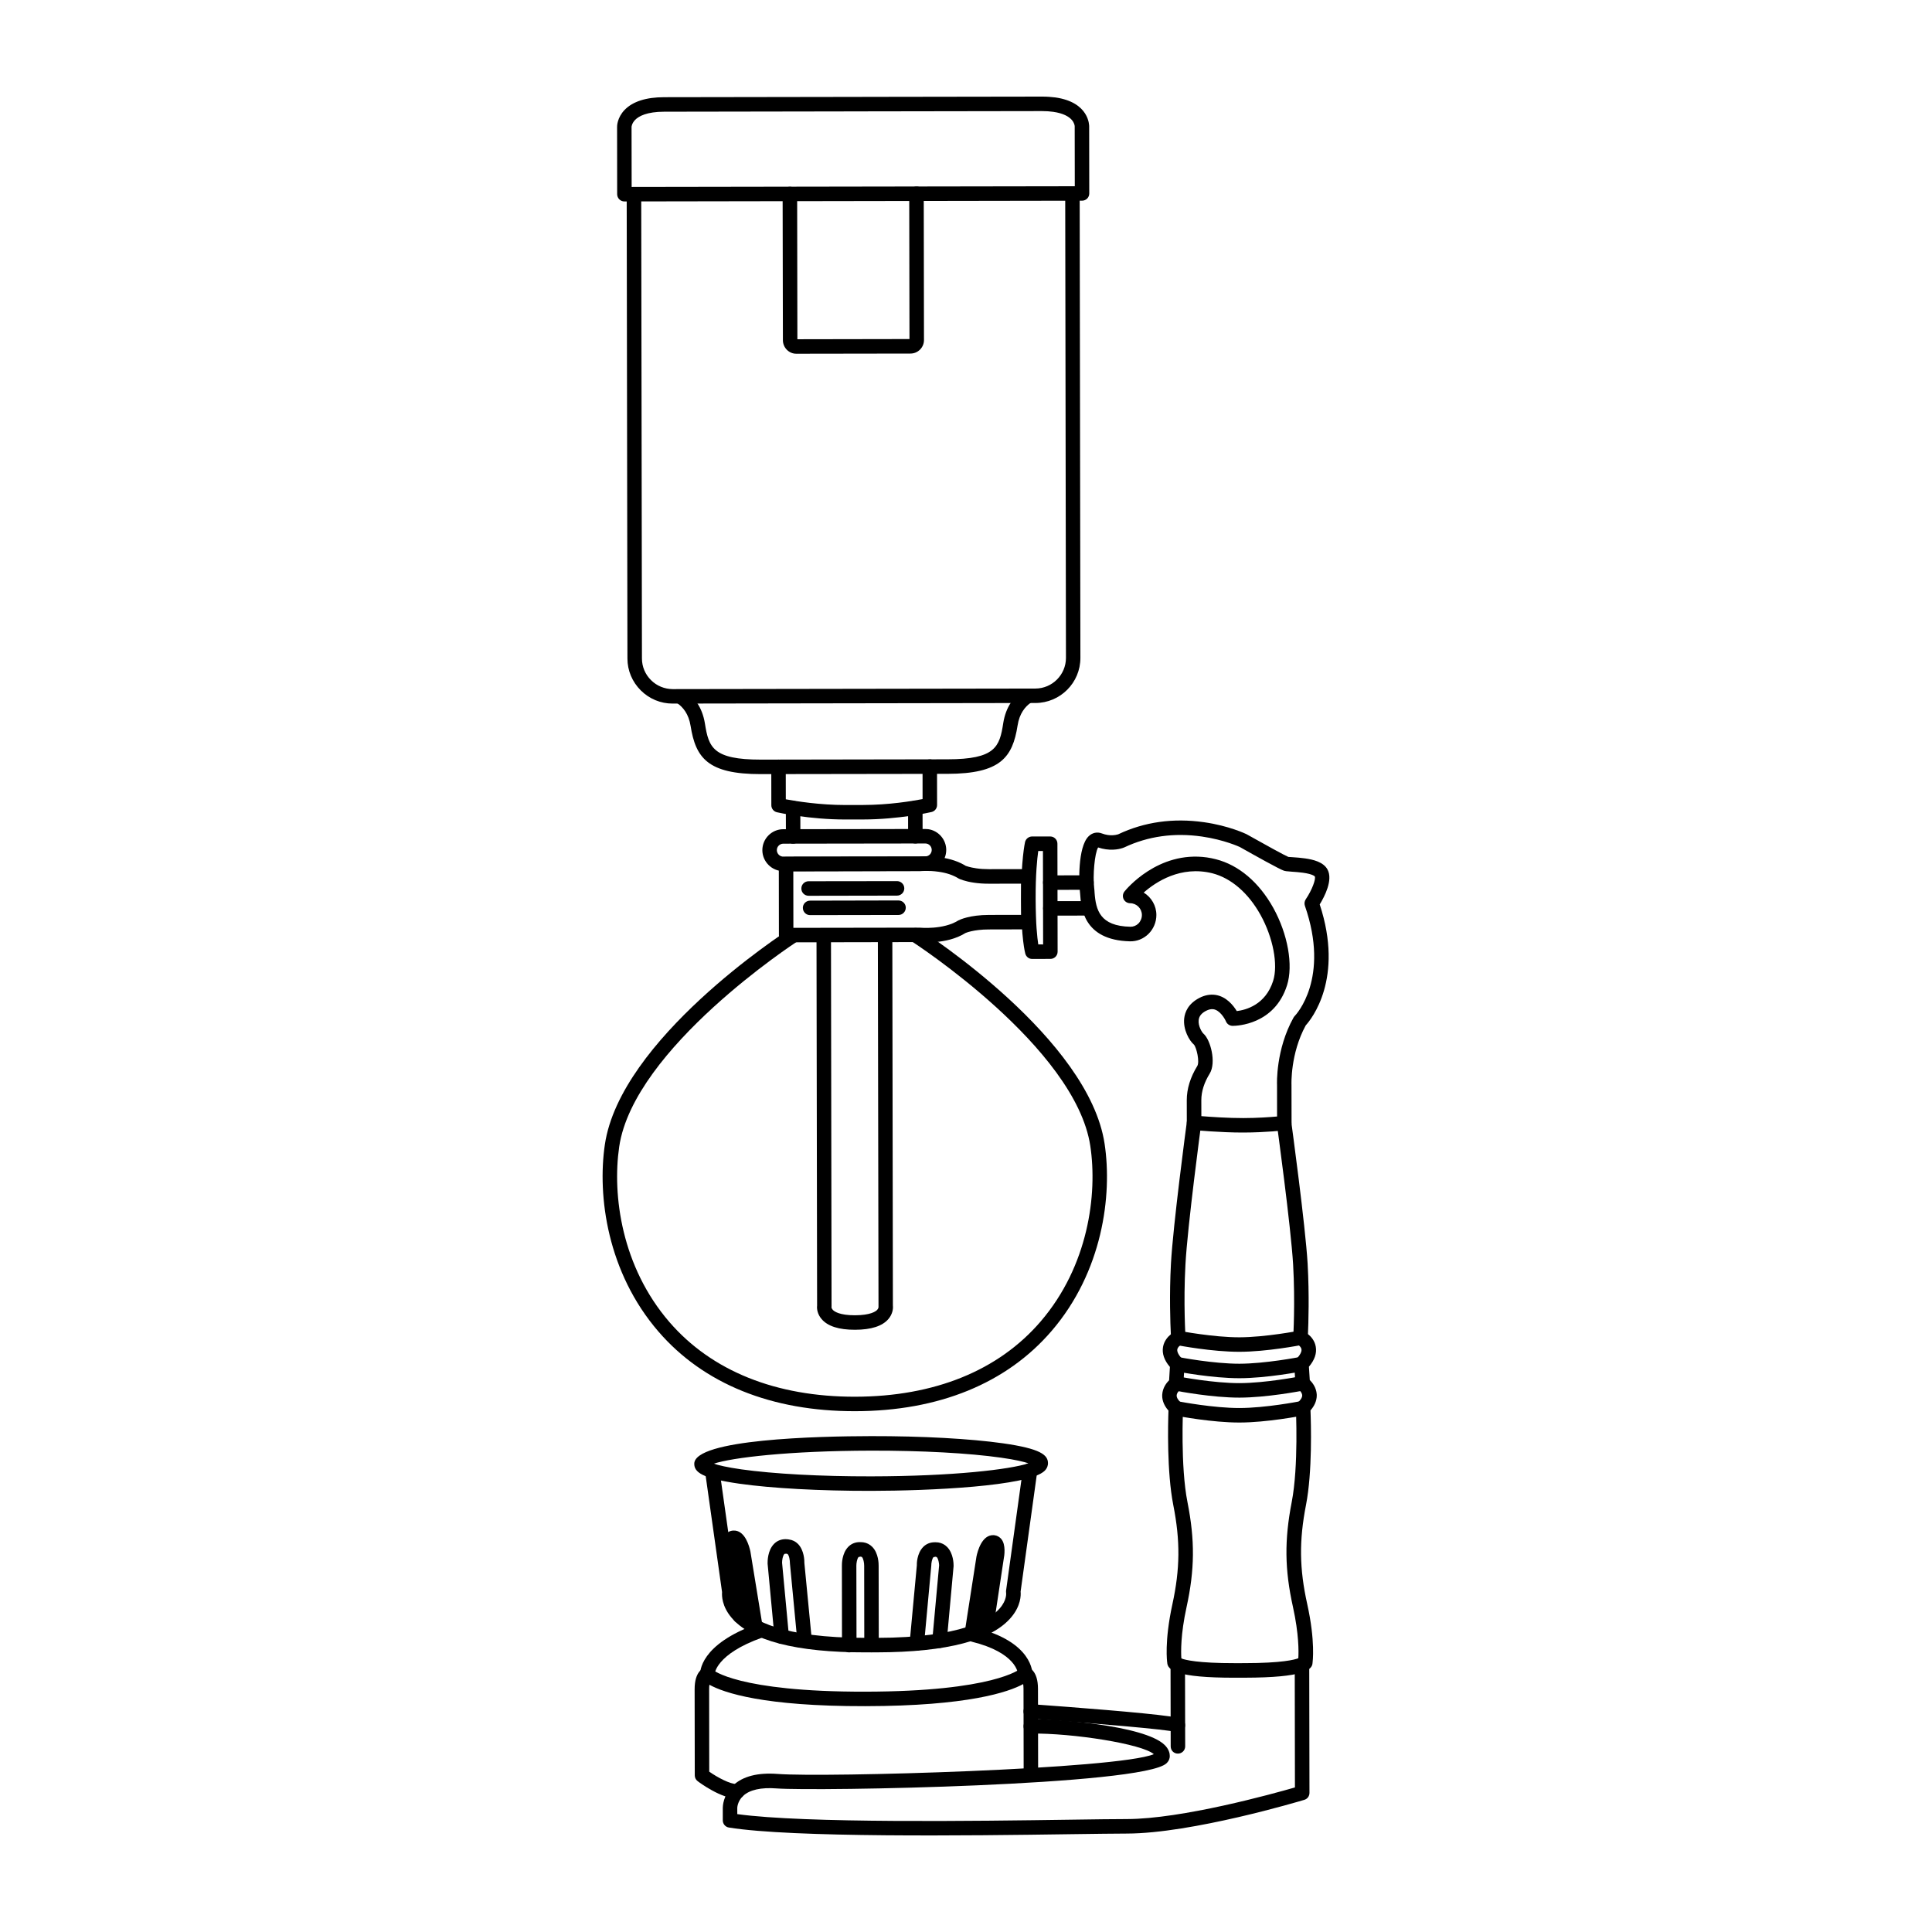 <?xml version="1.0" encoding="UTF-8"?>
<svg width="1200pt" height="1200pt" version="1.1" viewBox="0 0 1200 1200" xmlns="http://www.w3.org/2000/svg">
 <g>
  <path d="m666.76 118.13c2.184 0.301 3.863 2.184 3.852 4.441l0.445 286.02c0.035 15.469-12.504 28.031-27.984 28.055l-225.24 0.359c-7.453 0.023-14.508-2.891-19.824-8.184-5.328-5.305-8.293-12.348-8.293-19.789l-0.457-286.03c0-2.473 2.016-4.5 4.5-4.5 2.496-0.059 4.523 2.004 4.523 4.488l0.445 286.03c0.012 5.051 2.004 9.828 5.641 13.43 3.625 3.613 8.426 5.531 13.441 5.566l225.27-0.348c10.5-0.023 19.008-8.578 19.008-19.055l-0.457-286.04c-0.012-2.473 1.992-4.5 4.512-4.5 0.188-0.016 0.402 0.008 0.621 0.059z"/>
  <path d="m645.56 429.74c1.848 0.277 2.734-2.785 3.109-0.863 0.492 2.426-1.105 4.777-3.527 5.305-0.215 0.035-2.508 0.574-5.137 2.461-3.156 2.242-6.793 6.394-7.957 13.934-3.109 19.906-10.691 30.023-43.57 30.07l-115.89 0.168c-32.914 0.047-40.488-10.02-43.645-29.93-1.188-7.523-4.836-11.676-8.004-13.906-2.664-1.883-4.969-2.426-5.184-2.473-2.387-0.492-3.984-2.879-3.492-5.269 0.492-2.449 2.688 0.18 5.293 0.875 0.504 0.109 9.637-2.41 15.66 6.828 2.09 3.203 3.793 7.297 4.633 12.516 2.328 14.723 4.934 22.367 34.703 22.355l115.92-0.191c29.797-0.035 32.398-7.727 34.656-22.453 0.816-5.207 2.508-9.301 4.586-12.516 5.977-9.301 15.84-6.781 16.355-6.863 0.508-0.094 1-0.094 1.492-0.047z"/>
  <path d="m655.43 60.516h0.035c21.145 3.012 21.035 17.398 21.035 18l0.059 41.641c0 1.188-0.457 2.328-1.297 3.18-0.863 0.84-1.992 1.309-3.18 1.309l-284.24 0.469c-1.152 0.035-2.328-0.469-3.18-1.297-0.84-0.852-1.332-1.98-1.332-3.18l-0.047-41.75c-0.023-0.469-0.023-5.762 4.727-10.68 5.039-5.172 13.309-7.836 24.574-7.836l122.88-0.191c0.047-0.012 0.098-0.012 0.156-0.012l111.51-0.168c2.977-0.012 5.758 0.191 8.305 0.516zm12.141 55.164-0.059-37.234c-0.023-0.719-0.613-7.164-13.332-8.988-2.125-0.312-4.5-0.457-7.043-0.457l-122.92 0.191c-0.035 0.012-0.07 0.012-0.133 0.012l-111.5 0.18c-10.859 0.012-15.863 2.773-18.109 5.102-2.09 2.16-2.207 4.273-2.207 4.309l0.059 37.32z"/>
  <path d="m569.88 115.88c2.207 0.312 3.875 2.184 3.875 4.441l0.145 90.852c0.012 2.242-0.863 4.344-2.438 5.941-1.609 1.621-3.719 2.484-5.965 2.484l-70.777 0.109c-4.633 0.098-8.41-3.742-8.449-8.352l-0.168-90.863c0-2.496 2.027-4.5 4.5-4.5 2.496-0.023 4.523 1.992 4.523 4.477l0.145 90.238 69.625-0.121-0.156-90.238c0-2.473 2.027-4.5 4.512-4.5 0.199-0.027 0.438-0.016 0.629 0.031z"/>
  <path d="m578.15 471.68c2.184 0.312 3.852 2.207 3.852 4.465l0.035 23.844c0 2.113-1.441 3.91-3.481 4.379-0.805 0.191-20.148 4.598-42.539 4.621l-10.895 0.012c-22.379 0.023-41.734-4.297-42.527-4.488-2.027-0.445-3.504-2.258-3.504-4.356l-0.035-23.844c0-2.496 2.004-4.523 4.5-4.523 2.531-0.035 4.488 2.004 4.488 4.512l0.035 20.16c6.481 1.211 21.109 3.551 37.031 3.551l10.906-0.023c15.949-0.012 30.551-2.426 37.008-3.66l-0.012-20.172c-0.012-2.484 1.992-4.5 4.477-4.5 0.238 0 0.434 0 0.66 0.023z"/>
  <path d="m493.25 497.45c2.184 0.301 3.84 2.184 3.84 4.453l0.047 17.617c0.012 2.496-2.004 4.5-4.5 4.5-2.387 0.086-4.488-1.992-4.488-4.477l-0.047-17.629c-0.012-2.484 2.016-4.512 4.512-4.512 0.195-0.004 0.398 0.035 0.637 0.047z"/>
  <path d="m569.16 497.32c2.195 0.312 3.852 2.195 3.852 4.453l0.035 17.641c0.023 2.496-2.004 4.5-4.477 4.5-2.449 0.059-4.523-1.992-4.523-4.465l-0.035-17.652c-0.023-2.473 2.004-4.512 4.488-4.512 0.227-0.012 0.434 0.012 0.66 0.035z"/>
  <path d="m576.54 515.02c6.348 0.898 11.172 6.445 11.184 12.863 0 3.481-1.355 6.769-3.805 9.227-2.461 2.461-5.746 3.828-9.227 3.828l-88.152 0.121c-7.246 0.012-13.02-5.953-13.031-12.996-0.012-7.141 5.809-13.008 12.973-13.031l88.176-0.133c0.648 0.012 1.273 0.051 1.883 0.121zm-90.586 17.004 88.738-0.098c1.078-0.012 2.074-0.422 2.856-1.176 0.742-0.758 1.164-1.766 1.164-2.856 0-2.172-1.754-4.019-4.019-3.996l-88.164 0.121c-2.219 0-4.031 1.824-4.019 4.019 0.012 1.98 1.488 3.707 3.445 3.984z"/>
  <path d="m639.34 539.91c2.207 0.289 3.863 2.148 3.863 4.414l0.059 28.391c0.012 1.223-0.457 2.352-1.297 3.215-0.852 0.828-1.992 1.309-3.203 1.309l-24.516 0.059c-9.781 0-14.641 2.242-14.688 2.269-11.676 7.356-28.32 5.652-29.016 5.578l-82.246 0.156c-1.199 0.023-2.328-0.445-3.18-1.309-0.863-0.816-1.32-1.98-1.32-3.18l-0.059-44.074c-0.035-2.484 1.992-4.488 4.477-4.488l82.754-0.156h-0.023c-0.098-0.012 5.914-0.637 13.234 0.422 6.133 0.863 11.41 2.652 15.695 5.305 0.121 0.012 2.426 0.938 6.602 1.523 2.398 0.359 5.004 0.516 7.754 0.516l24.516-0.023c0.188 0.004 0.414 0.016 0.594 0.074zm-34.141 8.379c-6.133-0.863-9.336-2.41-9.684-2.578-3.574-2.219-7.691-3.59-12.648-4.262-6.168-0.898-11.352-0.359-11.41-0.359l-78.719 0.168 0.047 35.039 78.254-0.121c0.625 0.023 14.762 1.43 24.168-4.453 1.008-0.539 7.094-3.422 19.055-3.445l20.004-0.035-0.035-19.379-19.992 0.023c-3.184 0.012-6.207-0.191-9.039-0.598z"/>
  <path d="m652.93 519.6c0.973 0.121 1.859 0.574 2.555 1.273 0.84 0.84 1.297 1.98 1.297 3.156l0.121 67.043c0.023 2.508-1.992 4.523-4.477 4.523l-11.258 0.023c-2.074 0.059-3.781-1.32-4.332-3.266-0.109-0.383-2.566-9.395-2.629-33.805-0.023-24.312 2.363-35.027 2.461-35.496 0.457-2.027 2.281-3.481 4.391-3.504h11.242c0.207 0 0.41 0 0.629 0.051zm-5.031 67.008-0.109-58.031-2.914-0.004c-0.672 4.754-1.68 14.484-1.645 29.988 0.035 14.941 1.008 23.746 1.656 28.043z"/>
  <path d="m675.49 543.73c2.172 0.289 3.84 2.148 3.852 4.43 0 2.496-2.004 4.5-4.5 4.5l-22.512 0.059c-2.41 0.059-4.488-2.004-4.488-4.5-0.012-2.496 2.004-4.5 4.488-4.5l22.5-0.059c0.227 0.012 0.422 0.035 0.66 0.07z"/>
  <path d="m675.8 559.73c2.195 0.301 3.852 2.184 3.852 4.441 0.012 2.484-2.004 4.5-4.488 4.5l-22.801 0.059c-2.426 0.07-4.477-1.992-4.477-4.5-0.035-2.461 1.992-4.5 4.477-4.5l22.801-0.035c0.203-0.023 0.422 0.012 0.637 0.035z"/>
  <path d="m550.38 576.48c2.195 0.289 3.863 2.172 3.863 4.453l0.348 229.97c0.254 2.16-0.312 5.41-2.699 8.258-3.742 4.488-10.754 6.769-20.832 6.781-10.066 0.035-17.074-2.242-20.797-6.707-2.41-2.809-3.012-6.098-2.746-8.258l-0.371-229.98c0-2.496 2.004-4.512 4.5-4.512 2.461-0.035 4.488 2.004 4.488 4.5l0.359 230.27c0.012 0.266-0.012 0.527-0.035 0.793v-0.012c0.012 0 0.047 0.742 0.84 1.57 0.961 0.996 4.152 3.336 13.754 3.336 9.613-0.047 12.84-2.363 13.777-3.359 0.828-0.91 0.828-1.656 0.828-1.789l-0.406-230.82c0-2.508 2.004-4.523 4.5-4.523 0.211-0.043 0.438-0.004 0.629 0.031z"/>
  <path d="m557.81 547.33c2.172 0.312 3.863 2.195 3.863 4.453 0 2.496-2.027 4.512-4.512 4.5l-54.938 0.098c-2.508 0-4.512-2.027-4.477-4.5-0.035-2.496 1.992-4.523 4.477-4.523l54.938-0.07c0.215 0.008 0.434 0.031 0.648 0.043z"/>
  <path d="m558.74 559.36c2.184 0.301 3.852 2.184 3.852 4.414 0 2.496-2.004 4.523-4.477 4.535l-54.938 0.086c-2.461 0.047-4.512-2.004-4.512-4.512 0-2.473 1.992-4.477 4.512-4.477l54.898-0.121c0.246 0.016 0.449 0.039 0.664 0.074z"/>
  <path d="m569.28 576.41c0.637 0.121 1.246 0.336 1.789 0.707 4.285 2.746 105.19 68.051 115.02 133.32 4.848 32.051-1.273 79.453-32.953 116.28-27.91 32.508-70.105 49.738-121.99 49.801-51.852 0.098-94.094-16.969-122.12-49.402-31.766-36.73-38.062-84.098-33.336-116.2 9.625-65.27 110.29-130.96 114.61-133.7 2.074-1.32 4.871-0.742 6.215 1.344 1.355 2.074 0.742 4.871-1.344 6.215-1.008 0.648-101.53 66.227-110.57 127.45-4.402 30.121 1.465 74.578 31.262 109.02 26.27 30.336 66.121 46.344 115.27 46.285 49.199-0.098 89.016-16.223 115.2-46.703 29.676-34.523 35.398-78.984 30.875-109.07-9.227-61.234-109.97-126.46-110.99-127.09-2.074-1.344-2.723-4.129-1.355-6.238 0.969-1.504 2.746-2.238 4.414-2.023z"/>
  <path d="m747.77 510.68c15.574 2.207 25.98 7.223 26.426 7.43 11.473 6.469 24.203 13.453 26.027 14.137 0.574 0.023 1.586 0.109 2.82 0.191 2.16 0.145 4.871 0.336 7.57 0.73 4.766 0.684 11.449 2.137 13.992 7.019 3.383 6.469-1.859 16.609-4.906 21.562 15.18 46.066-5.148 71.242-8.676 75.121-9.625 17.617-8.867 36.695-8.855 36.863l0.047 23.797c0 2.293-1.715 4.223-3.961 4.477-0.492 0.07-12.023 1.402-25.957 1.43-13.883 0.047-30.348-1.488-31.066-1.559-2.566-0.121-4.094-2.137-4.078-4.465l-0.023-14.09c0-7.019 2.195-14.16 6.527-21.215 1.57-2.543-0.445-11.531-2.113-13.32-2.856-2.41-6.781-9.289-6.012-16.273 0.422-3.781 2.398-9.023 9.359-12.66 3.336-1.754 6.719-2.363 9.949-1.922 6.816 0.973 11.219 6.527 13.344 10.066 5.566-0.672 17.867-3.852 22.586-18.758 3.203-10.078-0.035-26.953-7.848-41.016-7.598-13.656-18.254-22.812-29.93-25.824-19.633-4.883-35.102 5.363-42.613 11.988 4.738 2.891 7.871 8.113 7.871 13.934 0.012 4.379-1.777 8.688-4.922 11.762-3.121 3.047-7.176 4.68-11.473 4.586-29.27-0.707-30.371-21.254-30.973-29.641-0.086-0.898-0.156-1.738-0.227-2.41-0.383-3.266-1.453-26.352 5.508-33.191 2.242-2.207 5.269-2.891 8.172-1.789 1.246 0.492 2.555 0.805 3.793 0.996 3.887 0.539 6.504-0.48 6.527-0.492 16.141-7.644 34.066-10.176 53.113-7.465zm22.234 15.383c-0.023-0.012-9.562-4.477-23.508-6.481-17.258-2.473-33.469-0.191-48.156 6.742-0.574 0.254-5.027 2.113-11.473 1.188-1.598-0.215-3.227-0.613-4.801-1.141-2.184 3.539-3.371 17.605-2.449 25.117 0.121 0.828 0.18 1.777 0.238 2.879 0.805 10.883 3.289 20.855 22.246 21.254 1.824 0.035 3.602-0.672 4.945-1.969 1.402-1.402 2.219-3.348 2.207-5.328 0-3.973-3.227-7.285-7.309-7.309-1.703-0.012-3.289-0.984-4.055-2.555-0.742-1.559-0.539-3.394 0.551-4.754 0.828-1.043 20.734-25.453 51.227-21.133 1.812 0.289 3.684 0.625 5.566 1.129 14.148 3.59 26.762 14.293 35.594 30.133 9.059 16.32 12.527 35.664 8.566 48.156-7.754 24.492-31.141 25.188-33.77 25.188-1.812 0-3.457-1.078-4.152-2.746-0.816-1.906-3.84-7.019-7.836-7.586-1.402-0.18-2.856 0.133-4.535 0.996-2.809 1.453-4.309 3.312-4.57 5.676-0.469 3.742 2.074 7.727 2.941 8.484 4.391 3.742 8.113 17.965 3.887 24.84-3.457 5.606-5.195 11.16-5.195 16.488l0.023 9.926c5.762 0.469 16.715 1.223 26.113 1.199 8.641-0.012 16.441-0.574 20.914-0.973l-0.023-19.547c-0.047-0.66-0.863-21.961 10.246-41.902 0.215-0.359 0.457-0.684 0.73-0.961 0.887-0.926 21.996-23.426 6.324-68.473-0.457-1.332-0.254-2.82 0.516-3.996 4.055-6 6.383-12.707 5.641-14.207 0-0.023-1.02-1.43-7.285-2.316-2.449-0.348-4.934-0.516-6.926-0.648-1.5-0.109-2.746-0.203-3.59-0.324-0.227-0.023-1.094-0.203-1.297-0.266-2.648-0.812-18.367-9.609-27.547-14.781z"/>
  <path d="m798.2 692.84c1.934 0.277 3.527 1.812 3.816 3.852 0.336 2.578 8.723 63.973 10.176 88.152 1.094 19.414 0.492 37.273 0.203 43.777 1.906 1.523 4.211 4.094 4.848 7.812 0.73 4.106-0.707 8.27-4.246 12.469l0.527 8.242c1.727 1.703 4.031 4.754 4.32 8.855 0.145 2.473-0.434 6.133-3.875 10.02 0.324 8.027 1.223 38.027-2.762 58.609-4.367 22.332-4.152 39.648 0.742 61.715 5.148 23.23 3.348 36.012 3.289 36.562-0.18 4.246-5.352 9.07-42.145 9.145l-5.953 0.012c-36.781 0.047-41.965-4.754-42.168-9.492-0.023-0.059-1.871-12.84 3.215-36.098 4.789-22.066 4.969-39.371 0.551-61.715-4.043-20.578-3.266-50.566-2.977-58.598-3.445-3.875-4.043-7.535-3.875-10.031 0.266-4.106 2.594-7.141 4.273-8.844l0.492-8.258c-3.551-4.164-4.969-8.34-4.273-12.434 0.672-3.731 2.965-6.277 4.859-7.848-0.324-6.492-0.996-24.359 0.059-43.754 1.32-24.203 9.527-85.609 9.875-88.211 0.324-2.461 2.606-4.199 5.062-3.852h0.047c2.449 0.336 4.141 2.594 3.816 5.051-0.086 0.625-8.531 63.66-9.793 87.492-1.32 23.723 0.047 45.07 0.059 45.277 0.133 1.824-0.863 3.539-2.519 4.344-0.562 0.301-2.328 1.523-2.606 3.086-0.227 1.512 0.898 3.672 3.266 6.086 0.863 0.898 1.332 2.16 1.246 3.406l-0.742 12.012c-0.086 1.379-0.77 2.641-1.871 3.406-0.551 0.395-2.231 2.004-2.281 3.648-0.086 1.586 1.332 3.254 2.531 4.367 0.996 0.898 1.523 2.207 1.441 3.527-0.012 0.359-1.691 36.059 2.734 58.355 4.691 23.676 4.523 42-0.602 65.387-3.695 16.895-3.457 27.805-3.191 31.727 2.328 0.898 10.141 2.953 33.348 2.914l5.93-0.012c23.219-0.023 31.043-2.125 33.371-3.035 0.254-4.297 0.348-15.109-3.301-31.715-5.195-23.375-5.398-41.688-0.793-65.363 4.32-22.367 2.578-58.031 2.543-58.391-0.086-1.32 0.445-2.629 1.414-3.539 1.223-1.105 2.617-2.762 2.543-4.367-0.109-1.656-1.754-3.215-2.34-3.66-1.066-0.781-1.766-2.027-1.859-3.359l-0.758-12.023c-0.098-1.246 0.371-2.496 1.246-3.383 2.363-2.449 3.527-4.621 3.254-6.133-0.301-1.836-2.606-3.059-2.617-3.098-1.598-0.805-2.606-2.519-2.508-4.285 0.035-0.227 1.297-21.602-0.059-45.301-1.414-23.809-10.031-86.809-10.129-87.469-0.312-2.461 1.391-4.727 3.875-5.051 0.418-0.051 0.84-0.051 1.27 0.008z"/>
  <path d="m808.4 826.49c1.836 0.254 3.406 1.668 3.781 3.602 0.492 2.426-1.105 4.801-3.562 5.269-0.863 0.18-21.793 4.246-38.797 4.262-17.027 0.035-37.906-3.961-38.785-4.141-2.461-0.457-4.066-2.82-3.562-5.269 0.457-2.438 2.606-4.332 5.258-3.551 0.203 0.023 20.953 3.984 37.078 3.961 16.105-0.035 36.875-4.043 37.078-4.094 0.531-0.074 1.035-0.113 1.512-0.039z"/>
  <path d="m808.43 842.9c1.848 0.254 3.383 1.656 3.781 3.59 0.48 2.426-1.117 4.789-3.551 5.281-0.898 0.168-21.805 4.234-38.785 4.262-17.051 0.023-37.957-4.008-38.809-4.141-2.461-0.492-4.043-2.844-3.59-5.293 0.48-2.41 2.473-4.129 5.269-3.562 0.227 0.047 20.941 4.019 37.105 3.996 16.094-0.035 36.863-4.078 37.043-4.094 0.551-0.109 1.043-0.109 1.535-0.039z"/>
  <path d="m808.45 854.95c1.836 0.277 3.406 1.68 3.758 3.625 0.48 2.426-1.105 4.777-3.527 5.269-0.926 0.18-21.805 4.223-38.797 4.246-17.062 0.023-37.945-3.984-38.785-4.141-2.461-0.48-4.055-2.832-3.59-5.258 0.457-2.449 2.867-4.273 5.258-3.574 0.203 0.035 20.965 4.008 37.105 3.973 16.129-0.035 36.863-4.055 37.066-4.106 0.539-0.074 1.008-0.098 1.512-0.035z"/>
  <path d="m808.49 870.41c1.812 0.277 3.394 1.68 3.758 3.602 0.48 2.449-1.105 4.812-3.562 5.281-0.863 0.191-21.781 4.234-38.773 4.262-17.027 0.035-37.934-3.961-38.809-4.141-2.438-0.457-4.055-2.832-3.574-5.269 0.457-2.426 2.867-4.043 5.269-3.574 0.203 0.035 20.953 4.008 37.094 3.973 16.152-0.023 36.887-4.055 37.078-4.094 0.523-0.098 1.004-0.098 1.52-0.039z"/>
  <path d="m809.35 1029.5c2.195 0.301 3.863 2.184 3.84 4.441l0.145 79.645c0 2.016-1.262 3.758-3.191 4.32-2.844 0.863-69.852 20.891-110.24 20.953-7.715 0.012-19.754 0.191-34.535 0.383-64.598 0.949-172.97 2.231-212.65-4.129-2.195-0.359-3.781-2.258-3.781-4.453v-7.727c0-0.719 0.086-7.981 6.445-14.016 6.012-5.641 15.277-8.027 27.625-7.094 29.629 2.258 210.72-2.891 233.66-12.266-7.199-6.371-50.426-13.152-76.367-12.816-2.473 0.109-4.535-1.957-4.547-4.441-0.059-2.508 1.945-4.512 4.414-4.559 13.465-0.18 70.559 3.613 83.27 16.141 2.594 2.566 3.156 5.137 3.144 6.84 0.012 1.176-0.371 2.914-2.09 4.523-14.844 13.777-217.59 17.426-242.16 15.574-9.574-0.742-16.766 0.863-20.785 4.668-3.516 3.324-3.613 7.356-3.613 7.402l0.012 3.887c42.168 5.809 149.04 4.297 207.3 3.457 14.785-0.215 26.867-0.383 34.656-0.383 34.188-0.047 90.457-15.625 104.41-19.645l-0.121-76.246c0-2.508 2.027-4.5 4.488-4.512 0.242 0.027 0.457 0.027 0.672 0.051z"/>
  <path d="m732.19 1029.6c2.207 0.312 3.84 2.219 3.84 4.465l0.109 50.629c0 2.496-2.027 4.5-4.5 4.5-2.566 0.047-4.5-1.992-4.5-4.488l-0.098-50.641c0-2.473 2.027-4.512 4.5-4.512 0.203-0.004 0.445 0.02 0.648 0.047z"/>
  <path d="m726.73 1066.1c3.336 0.48 5.641 0.91 6.574 1.285 2.293 0.961 3.406 3.574 2.484 5.867-0.938 2.305-3.539 3.457-5.844 2.473-4.598-1.488-49.895-5.34-90.035-8.258-2.508-0.035-4.344-2.34-4.188-4.812 0.18-2.484 2.352-4.344 4.824-4.164 26.844 1.945 69.445 5.223 86.184 7.609z"/>
  <path d="m637.45 1035.3c0.059 0.012 0.156 0.012 0.215 0.047 1.656 0.324 7.031 2.269 7.043 13.586l0.098 53.461-8.988 0.012-0.098-53.461c-0.012-1.234-0.086-2.184-0.203-2.93-9.059 4.922-34.129 13.621-98.102 13.715-63.109 0.121-87.742-8.305-96.77-13.297-0.121 0.73-0.203 1.668-0.18 2.82 0.012 7.379 0.059 41.867 0.059 51.168 4.969 3.445 12.852 7.812 17.473 7.754 2.555 0.035 4.523 2.027 4.523 4.5 0 2.496-2.027 4.5-4.512 4.5-9.996-0.023-23.207-9.719-24.684-10.871-1.129-0.84-1.789-2.16-1.789-3.574 0 0-0.07-44.941-0.086-53.438-0.035-11.293 5.34-13.309 6.973-13.609 1.586-0.359 3.254 0.191 4.285 1.441 0.059 0 15.168 13.738 94.68 13.609 79.945-0.121 96.086-14.051 96.254-14.195 1.012-0.902 2.453-1.418 3.809-1.238z"/>
  <path d="m472.61 1008.4c1.621 0.254 3.035 1.309 3.625 2.953 0.828 2.34-0.371 4.922-2.723 5.746-29.258 10.379-29.676 22.754-29.676 22.871-0.012 2.426-1.934 4.5-4.344 4.57-2.375 0.121-4.477-1.691-4.644-4.106-0.133-1.906-0.254-19.078 35.652-31.836 0.703-0.234 1.41-0.305 2.109-0.199z"/>
  <path d="m605.38 1010.9c0.18 0 0.312 0.035 0.48 0.07 35.809 8.891 35.438 28.176 35.41 29.004-0.109 2.461-2.184 4.379-4.691 4.309-2.258-0.133-4.356-2.137-4.297-4.598-0.035-0.457-0.898-13.094-28.621-19.98-2.426-0.602-3.875-3.035-3.277-5.438 0.582-2.25 2.742-3.703 4.996-3.367z"/>
  <path d="m623.07 896.48c23.195 3.312 27.852 7.176 27.852 12.359 0 1.164-0.336 2.941-2.027 4.656-9.719 9.742-72.301 12.469-107.79 12.504-31.766 0.047-61.656-1.57-81.984-4.465-23.23-3.301-27.887-7.176-27.898-12.348-0.012-15.336 76.812-17.125 109.82-17.184 31.801-0.059 61.691 1.598 82.02 4.477zm15.77 12.406c-2.914-0.938-8.09-2.242-17.027-3.492-19.945-2.844-49.355-4.441-80.746-4.379-51.254 0.098-86.27 4.32-97.754 8.113 2.965 0.938 8.125 2.231 17.102 3.504 19.906 2.809 49.32 4.414 80.676 4.356 51.25-0.07 86.301-4.32 97.75-8.102z"/>
  <path d="m640.43 908.82c2.449 0.348 4.164 2.617 3.828 5.074l-10.344 74.688c0.227 2.316 0.133 8.746-5.652 15.73-12.023 14.531-40.141 21.91-83.578 21.996l-6.816 0.012c-43.465 0.059-71.594-7.234-83.652-21.73-5.797-6.938-5.914-13.367-5.734-15.707l-10.535-74.676c-0.348-2.449 1.355-4.727 3.816-5.074 2.461-0.324 4.738 1.355 5.102 3.84l10.633 75.227c0.086 0.469 0.059 0.949-0.035 1.43 0 0.098-0.516 4.402 3.984 9.574 5.953 6.793 23.762 18.18 76.402 18.098h6.816c52.609-0.086 70.402-11.531 76.332-18.348 4.5-5.195 3.961-9.504 3.91-9.695-0.035-0.395-0.07-0.926-0.012-1.355l10.43-75.238c0.336-2.496 2.606-4.211 5.062-3.84z"/>
  <path d="m536.2 957.96c2.113 0.301 4.031 1.246 5.578 2.82 3.949 4.019 3.984 10.586 3.961 11.855l0.086 49.141c0.035 2.484-1.992 4.512-4.512 4.512-2.484 0.059-4.488-2.004-4.488-4.5l-0.07-49.246c0.023-1.727-0.469-4.512-1.414-5.461-0.035 0-0.684-0.215-0.73-0.238l-1.32 0.238c-0.984 1.008-1.414 3.984-1.391 5.375l0.098 49.344c0 2.508-1.992 4.523-4.512 4.523-2.449 0.07-4.512-2.004-4.512-4.5l-0.059-49.246c-0.023-1.199 0-7.766 3.938-11.797 1.883-1.934 4.356-2.941 7.117-2.941 0.012 0 0.742 0.023 0.77 0.023 0.477 0 0.969 0.035 1.461 0.098z"/>
  <path d="m582.71 958.03c2.125 0.301 4.043 1.262 5.566 2.832 3.961 4.008 4.031 10.57 4.019 11.855l-4.262 46.801c-0.238 2.484-2.426 4.285-4.894 4.055-2.398-0.168-4.309-2.387-4.078-4.871l4.246-46.477c-0.035-1.297-0.492-4.106-1.465-5.062-0.012 0-0.684-0.227-0.707-0.254l-1.332 0.254c-0.926 0.961-1.391 3.758-1.379 5.387l-4.477 48.648c-0.238 2.473-2.41 4.285-4.883 4.055-2.34-0.035-4.309-2.41-4.078-4.894l4.477-48.121c-0.07-0.77-0.023-7.309 3.898-11.352 1.883-1.934 4.367-2.953 7.117-2.953 0.035-0.012 0.742 0 0.742 0 0.504 0.004 0.996 0.039 1.488 0.098z"/>
  <path d="m489.94 956.18c2.375 0.312 4.223 1.285 5.711 2.785 3.926 4.031 3.984 10.559 3.961 11.844l4.598 47.605c0.238 2.496-1.559 4.703-4.043 4.922-2.438 0.215-4.656-1.586-4.922-4.043l-4.598-48.133c-0.023-2.148-0.469-4.945-1.441-5.891l-0.684-0.238c-1.141 0-1.246 0.121-1.367 0.254-0.961 0.949-1.414 3.742-1.391 5.375l4.246 45.445c0.254 2.484-1.598 4.68-4.055 4.906-2.449 0.191-4.68-1.598-4.894-4.066l-4.297-45.781c-0.023-1.559 0.023-8.125 3.949-12.168 1.871-1.945 4.332-2.965 7.117-2.988 0.738 0.004 1.426 0.062 2.109 0.172z"/>
  <path d="m617.82 953.58c1.633 0.238 3.109 1.094 4.176 2.41 2.797 3.539 1.906 10.031 1.379 12.648l-6.445 42.73c-0.371 2.449-2.629 4.141-5.09 3.781h-0.023c-1.523-0.238-2.723-1.176-3.348-2.426l-0.254 1.727c-0.406 2.473-2.762 4.356-5.148 3.769-2.473-0.371-4.176-2.699-3.758-5.148l7.199-46.297c0.695-3.359 3.394-13.559 10.609-13.262 0.223-0.004 0.461 0.02 0.703 0.066z"/>
  <path d="m456.83 950.71c5.977 0.828 8.438 9.191 9.254 12.926l7.367 45.109c0.371 2.438-1.273 4.754-3.731 5.16-2.484 0.383-4.766-1.273-5.184-3.731l-0.742-4.633c-0.574 1.402-1.871 2.473-3.469 2.723-2.484 0.348-4.766-1.309-5.148-3.758l-5.988-38.902c-0.48-2.426-1.402-8.891 1.402-12.457 1.211-1.535 2.941-2.398 4.883-2.484 0.492-0.023 0.922-0.012 1.355 0.047z"/>
 </g>
</svg>
